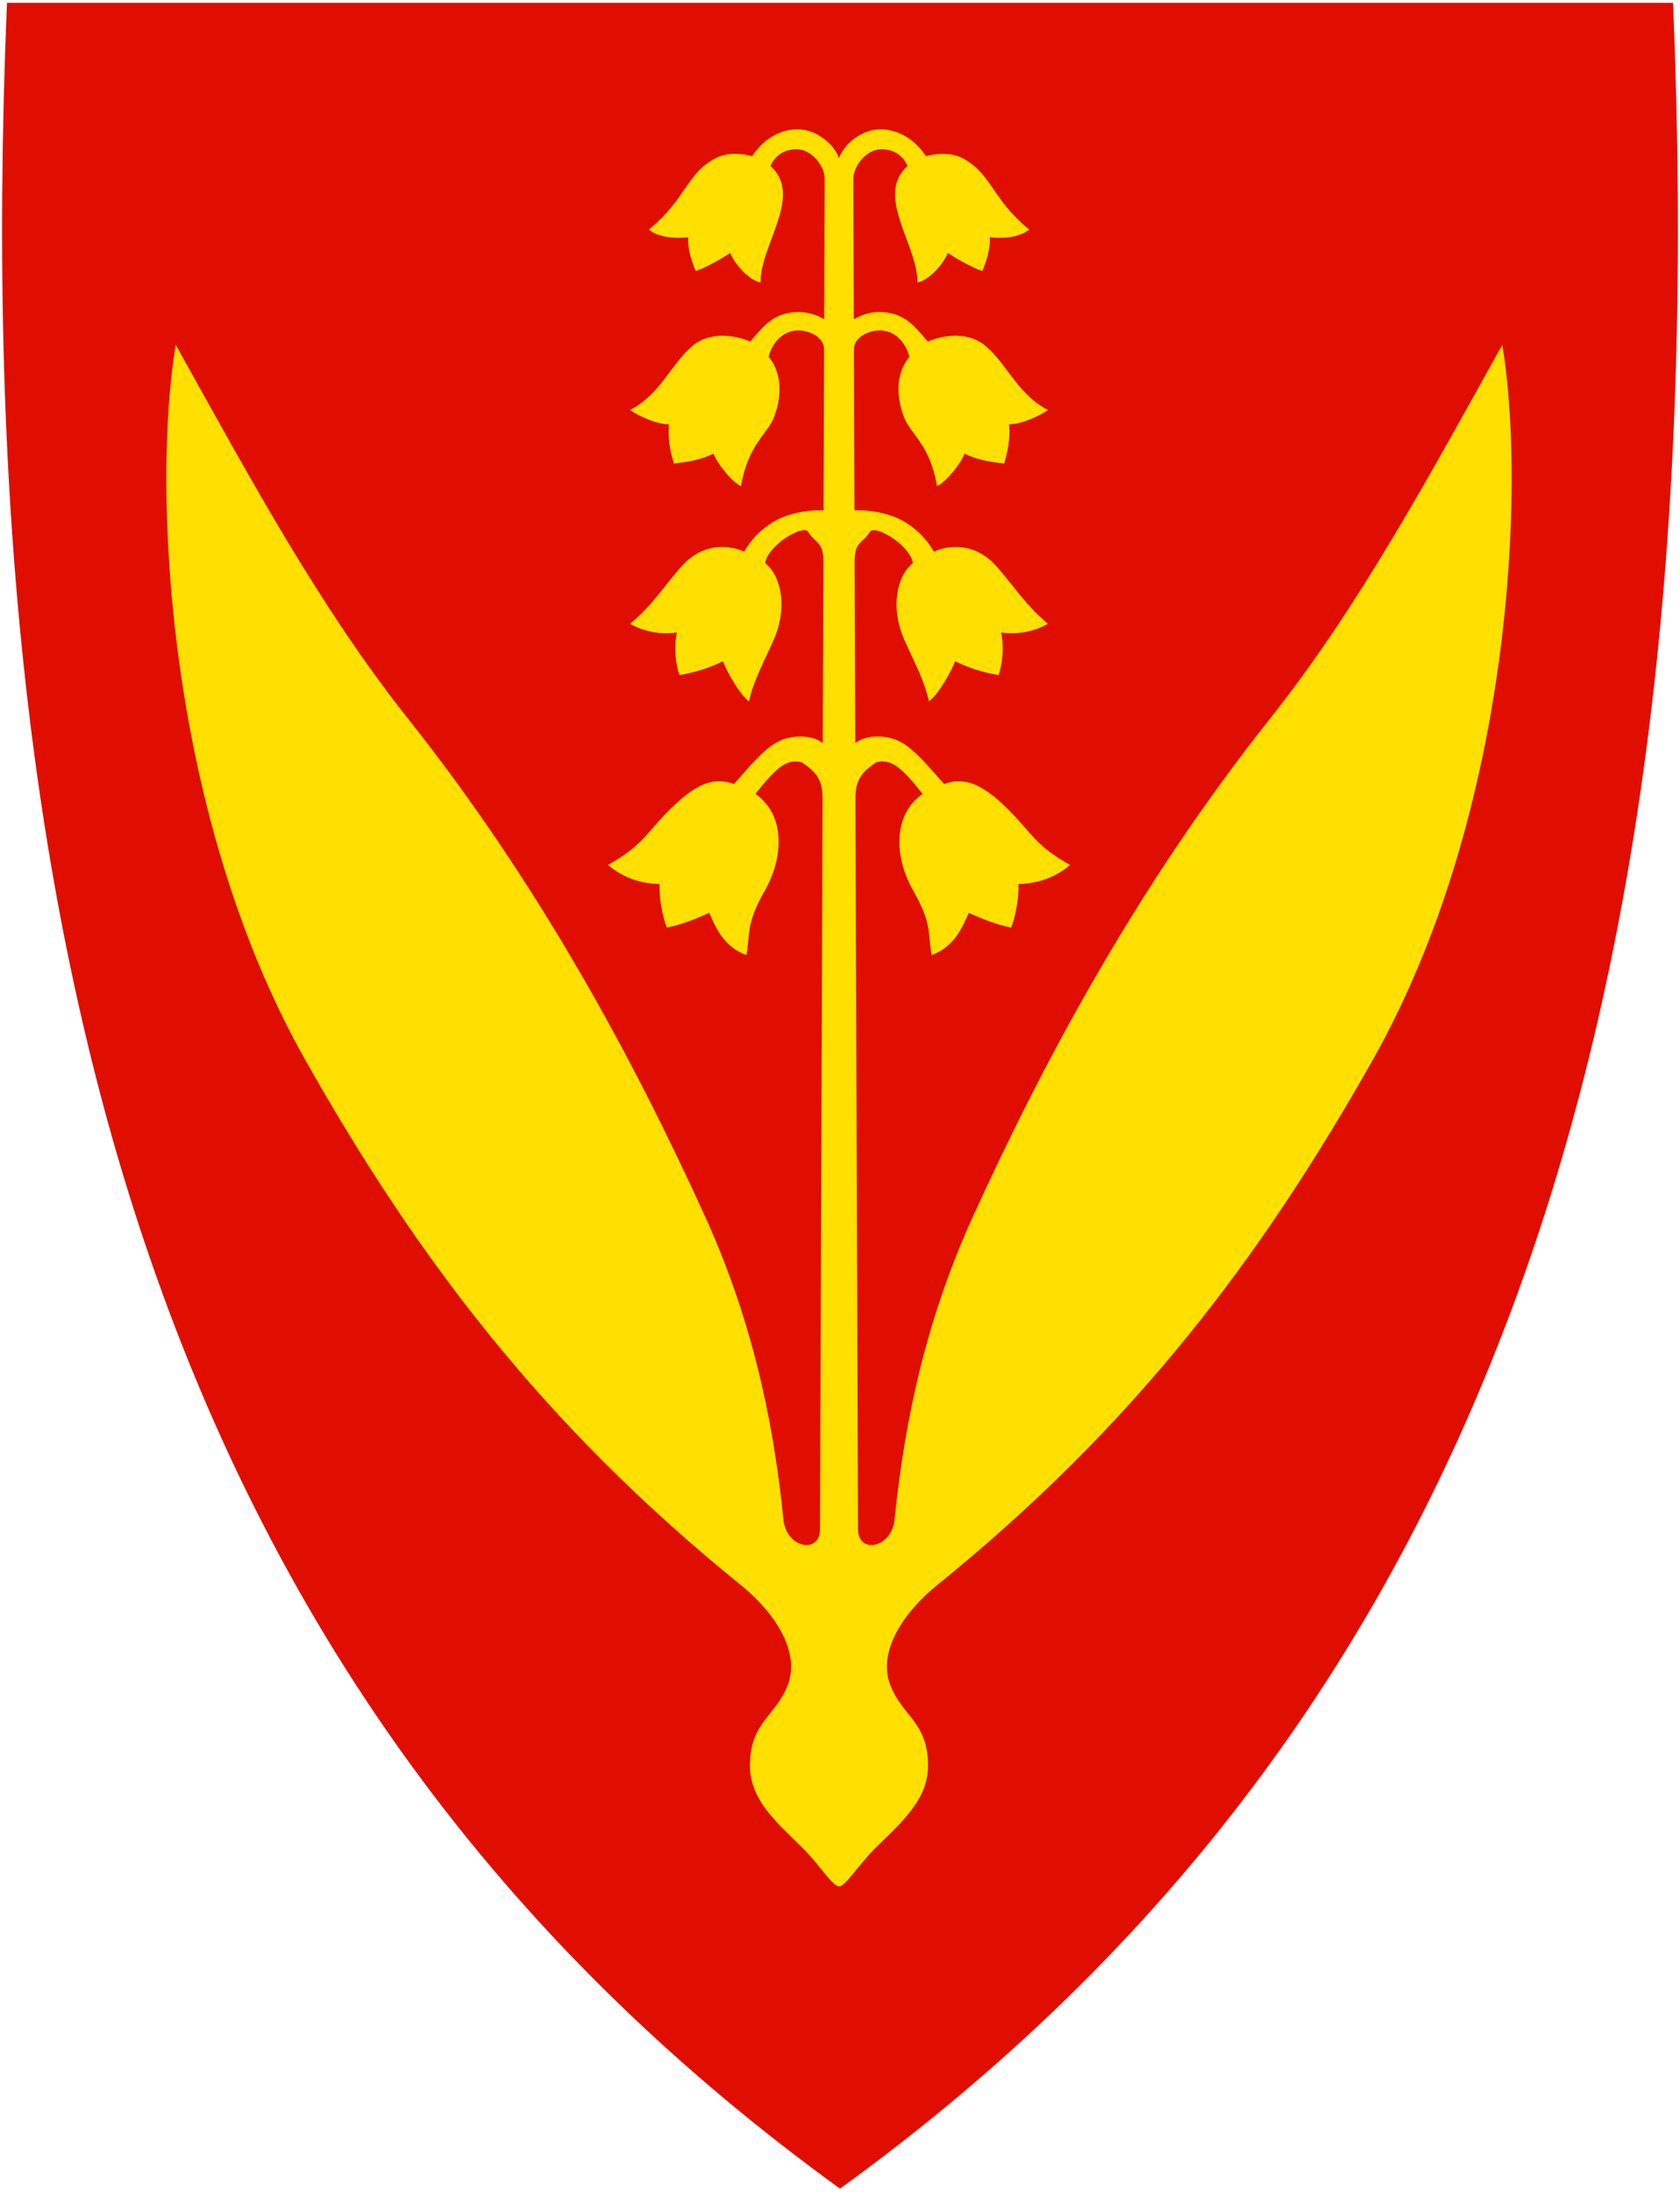 <svg width="401" height="523" viewBox="0 0 401 523" fill="none" xmlns="http://www.w3.org/2000/svg">
<g clip-path="url(#clip0)">
<path d="M200.209 522.05C122.395 465.595 69.061 394.294 37.148 304.105C8.209 222.334 -3.402 123.235 1.644 1.154L1.665 0.673H399.339L399.36 1.154C404.396 123.235 392.784 222.324 363.856 304.105C331.943 394.294 278.609 465.595 200.795 522.05L200.502 522.259L200.209 522.05Z" fill="#E00E00"/>
<path fill-rule="evenodd" clip-rule="evenodd" d="M191.53 440.929C185.327 434.832 179.05 429.462 179.007 421.408C178.951 410.825 185.414 409.417 188.13 401.795C191.236 393.075 183.355 383.527 177.183 378.533C129.996 340.354 99.89 300.728 72.961 253.102C39.387 193.726 36.337 115.548 41.945 82.287C59.264 113.356 76.174 144.782 97.363 171.457C128.373 210.497 150.949 252.164 168.289 290.275C178.876 313.546 184.438 337.167 186.989 362.569C187.682 369.464 195.71 370.93 195.731 364.892L196.34 190.428C196.358 185.303 194.006 183.831 191.484 181.947C188.11 180.976 185.608 182.658 180.318 189.451C187.235 194.23 187.319 204.167 182.484 212.642C178.103 220.322 179.077 222.505 178.164 227.903C172.509 225.86 170.68 220.88 169.287 217.815C166.88 218.956 162.408 220.778 159.159 221.33C158.191 218.845 157.273 214.249 157.42 210.952C153.739 210.831 149.441 210.004 145.093 206.402C152.963 201.987 153.922 199.373 158.747 194.314C165.885 186.829 170.39 185.291 175.161 187.09C178.168 183.802 181.697 179.327 185.182 177.243C188.5 175.258 193.725 175.198 196.378 177.319L196.543 134.331C196.563 129.087 194.971 130.116 192.863 126.876C191.722 125.124 183.394 129.932 182.62 134.365C186.343 137.244 188.189 144.818 184.588 152.869C182.187 158.238 179.89 162.387 178.771 167.378C176.239 165.375 173.292 159.787 172.542 157.784C169.023 159.526 165.923 160.416 162.174 161.086C161.237 158.306 160.813 154.501 161.569 150.913C158.169 151.419 154.07 150.939 150.399 148.853C156.189 143.957 158.599 139.613 162.984 134.823C167.699 129.673 173.71 129.875 177.632 131.63C179.342 128.605 181.618 126.337 184.631 124.506C188.31 122.27 193.303 121.67 196.572 121.76L196.706 83.45C196.717 80.174 192.621 78.584 189.821 78.875C186.574 79.213 184.211 82.013 183.471 85.164C186.001 88.151 187.129 93.216 184.777 99.466C183.178 103.715 178.559 105.951 176.873 115.997C174.761 115.09 171.052 110.459 170.304 108.241C167.365 109.715 164.36 110.202 160.842 110.603C160.079 108.128 159.325 104.63 159.681 101.249C156.603 101.218 152.665 99.359 150.366 97.838C157.641 94.104 160.052 86.981 165.252 82.566C169.85 78.661 176.458 80.304 179.055 81.506C181.764 78.464 183.953 75.18 189.002 74.547C192.543 74.102 195.288 75.296 196.731 76.193L196.847 42.833C196.86 39.352 193.534 35.728 190.419 35.621C187.985 35.537 185.272 36.482 183.9 39.596C191.831 46.726 181.413 58.446 181.536 67.414C178.606 66.786 175.264 62.85 174.282 60.366C171.854 61.956 168.438 63.867 166.069 64.656C165.147 62.585 164.06 59.257 164.271 56.614C161.749 56.89 157.465 56.876 154.861 54.785C163.9 47.372 163.825 41.391 170.816 37.726C173.545 36.295 177.1 36.614 179.506 37.242C182.927 32.282 187.087 30.81 190.621 30.861C194.766 30.921 199.053 34.267 200.261 37.757C201.469 34.267 205.757 30.921 209.901 30.861C213.436 30.81 217.596 32.282 221.016 37.242C223.422 36.614 226.977 36.295 229.706 37.726C236.698 41.391 236.623 47.372 245.661 54.785C243.058 56.876 238.773 56.89 236.251 56.614C236.463 59.257 235.376 62.585 234.453 64.656C232.084 63.867 228.668 61.956 226.24 60.366C225.258 62.85 221.917 66.785 218.986 67.414C219.109 58.446 208.691 46.726 216.623 39.596C215.25 36.482 212.537 35.537 210.103 35.621C206.989 35.728 203.663 39.352 203.675 42.833L203.791 76.193C205.234 75.296 207.98 74.102 211.521 74.547C216.569 75.18 218.759 78.464 221.468 81.506C224.064 80.304 230.673 78.661 235.271 82.566C240.47 86.981 242.881 94.104 250.156 97.838C247.858 99.359 243.919 101.218 240.841 101.249C241.197 104.63 240.444 108.128 239.68 110.603C236.163 110.202 233.158 109.715 230.218 108.241C229.471 110.459 225.762 115.09 223.65 115.997C221.964 105.951 217.344 103.715 215.745 99.466C213.393 93.216 214.521 88.151 217.051 85.164C216.311 82.013 213.948 79.213 210.702 78.875C207.901 78.584 203.805 80.174 203.817 83.45L203.95 121.76C207.219 121.67 212.212 122.27 215.892 124.506C218.904 126.337 221.18 128.605 222.891 131.63C226.812 129.875 232.824 129.673 237.538 134.823C241.923 139.613 244.333 143.957 250.123 148.853C246.452 150.939 242.354 151.419 238.954 150.913C239.71 154.501 239.285 158.306 238.348 161.086C234.6 160.416 231.499 159.526 227.981 157.784C227.231 159.787 224.283 165.375 221.752 167.378C220.632 162.387 218.335 158.238 215.934 152.869C212.334 144.818 214.179 137.244 217.902 134.365C217.128 129.932 208.8 125.124 207.66 126.876C205.551 130.116 203.96 129.087 203.98 134.331L204.144 177.319C206.797 175.198 212.023 175.258 215.34 177.243C218.825 179.327 222.355 183.802 225.362 187.09C230.132 185.291 234.638 186.829 241.776 194.314C246.6 199.373 247.56 201.987 255.43 206.402C251.081 210.004 246.783 210.831 243.102 210.952C243.25 214.249 242.331 218.845 241.364 221.33C238.114 220.778 233.642 218.956 231.236 217.815C229.843 220.88 228.014 225.86 222.359 227.903C221.446 222.505 222.42 220.322 218.039 212.642C213.204 204.167 213.288 194.23 220.205 189.451C214.915 182.658 212.412 180.976 209.039 181.947C206.517 183.831 204.165 185.303 204.183 190.428L204.792 364.892C204.813 370.93 212.841 369.464 213.533 362.569C216.084 337.167 221.647 313.546 232.234 290.275C249.573 252.164 272.15 210.497 303.16 171.457C324.349 144.782 341.258 113.356 358.577 82.287C364.185 115.548 361.135 193.726 327.562 253.102C300.632 300.728 270.526 340.354 223.34 378.533C217.168 383.527 209.286 393.075 212.393 401.795C215.109 409.417 221.571 410.825 221.515 421.408C221.472 429.462 215.195 434.832 208.993 440.929C205.078 444.778 201.811 450.143 200.261 450.143C198.712 450.143 195.444 444.778 191.53 440.929Z" fill="#FFE000"/>
</g>
<defs>
<clipPath id="clip0">
<rect x="0.5" y="0.673" width="400" height="521.59" fill="white"/>
</clipPath>
</defs>
</svg>
